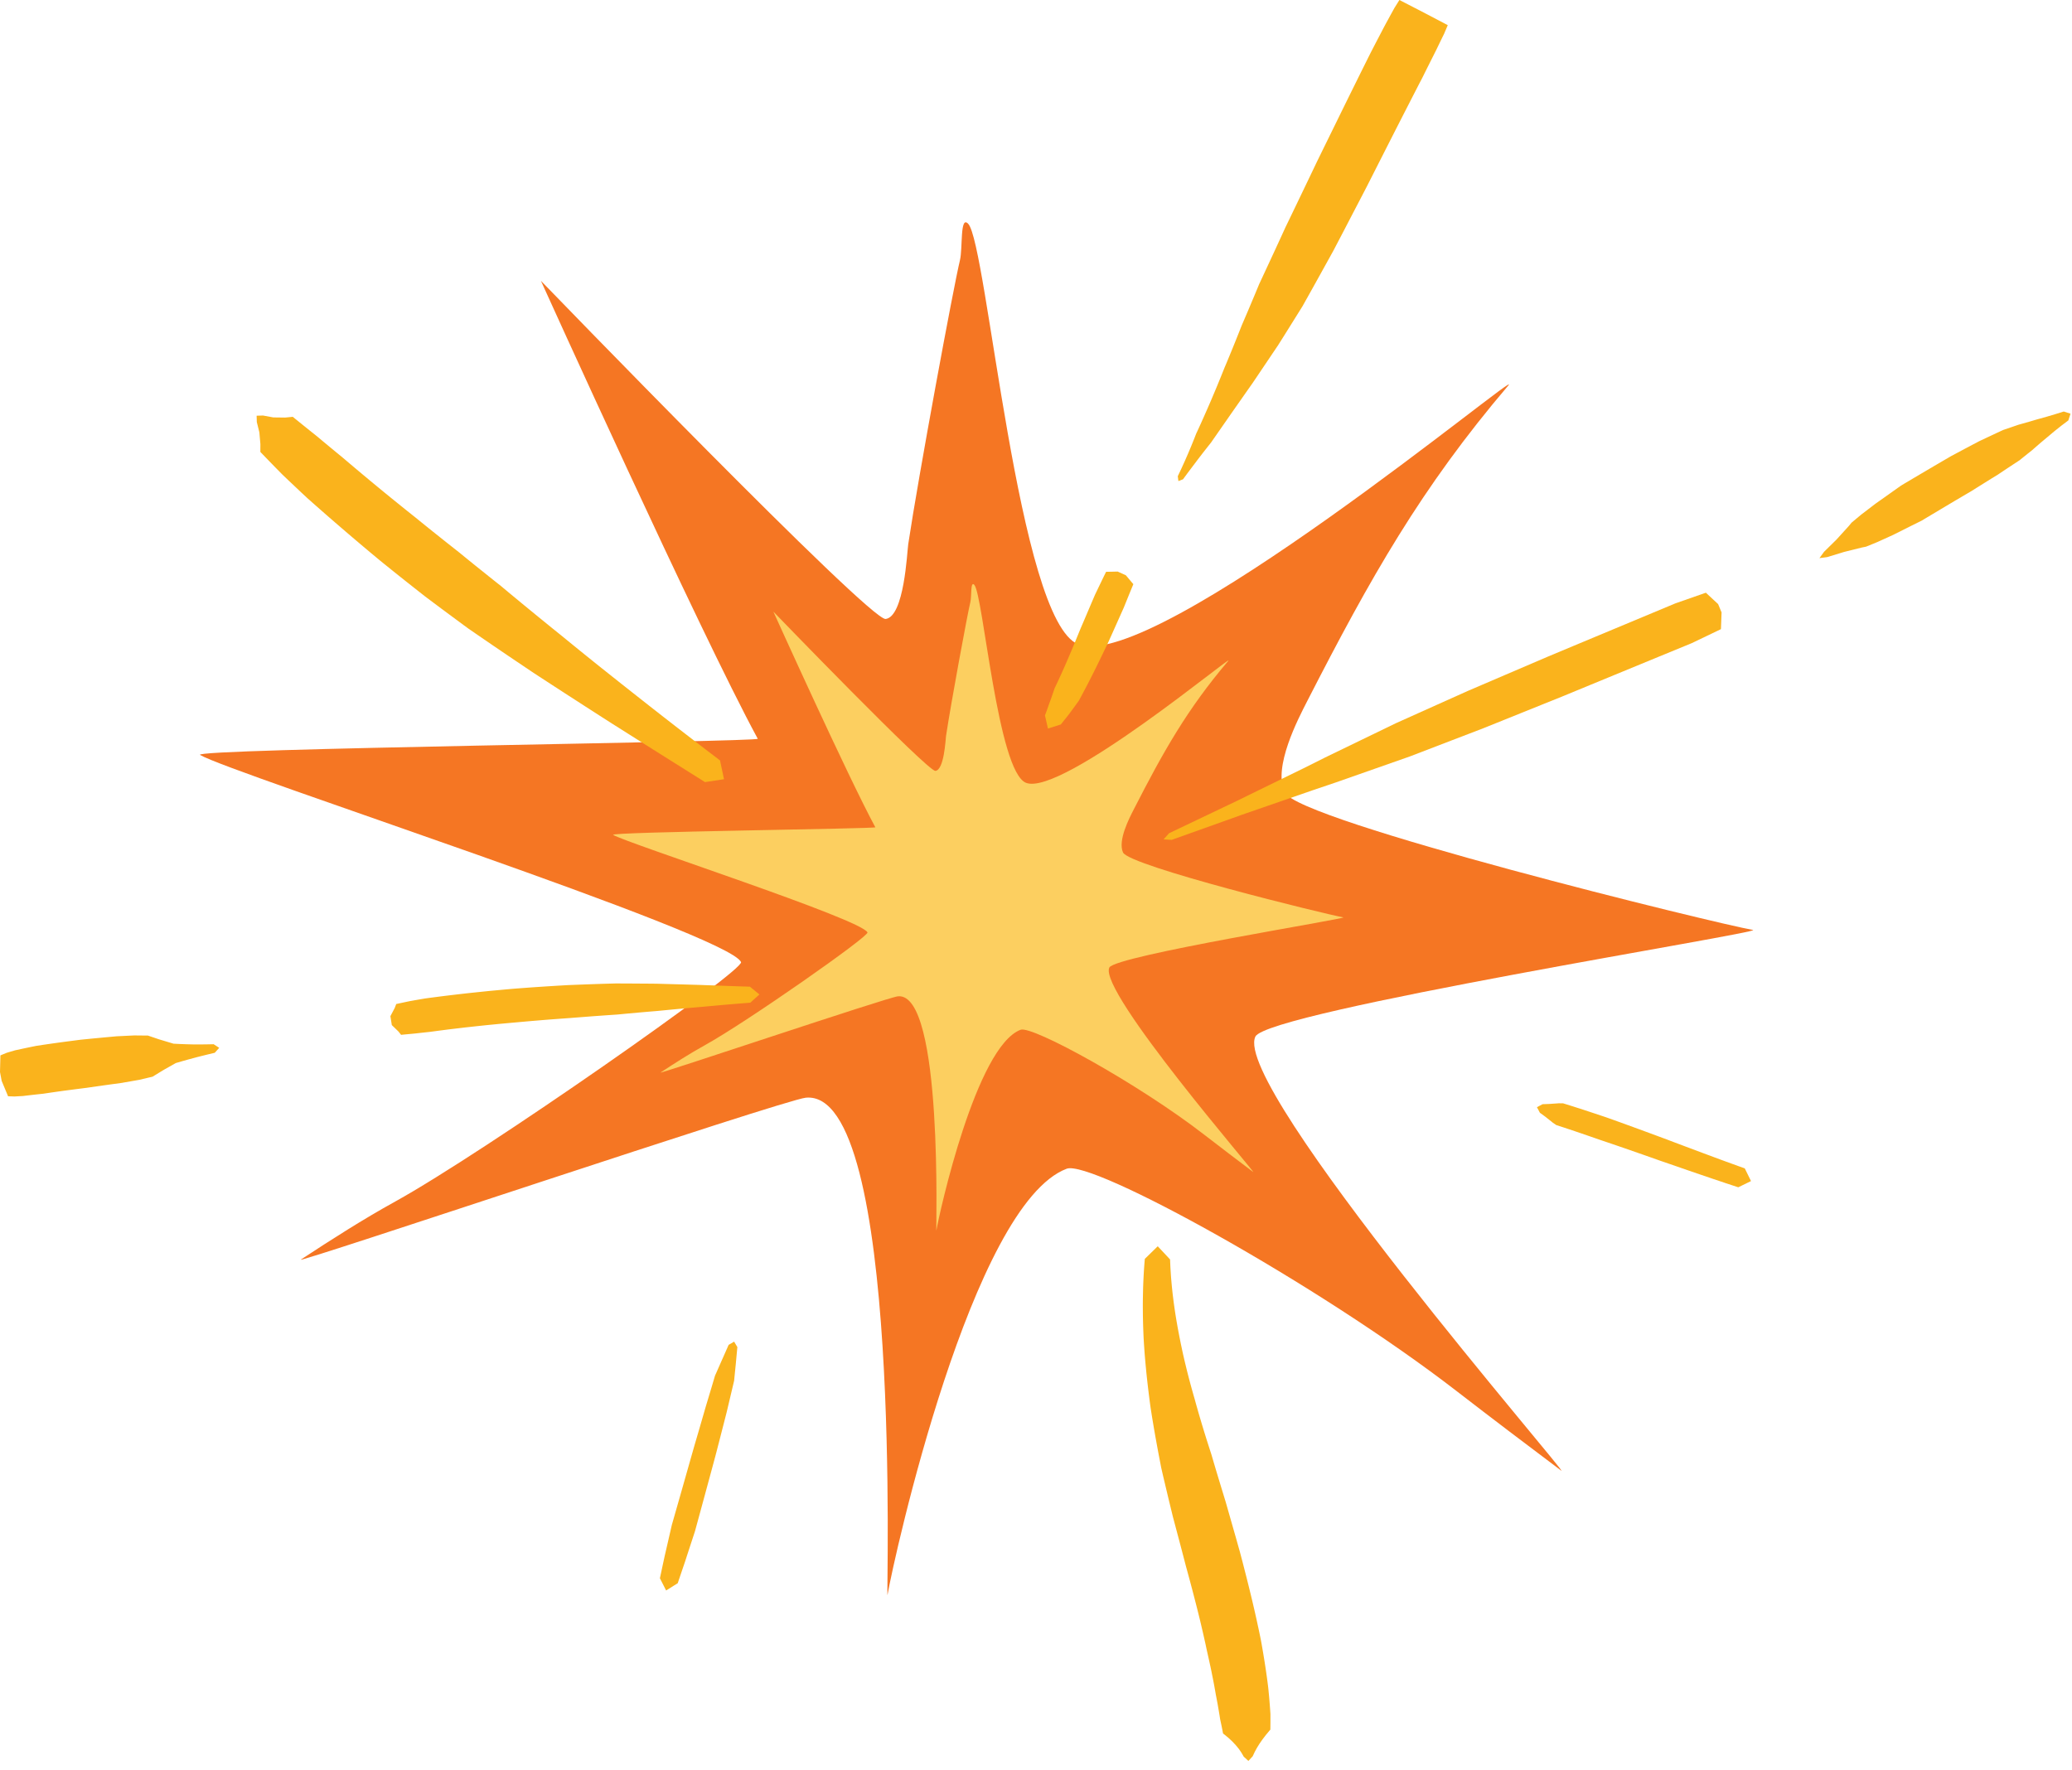 <svg width="199" height="170" viewBox="0 0 199 170" fill="none" xmlns="http://www.w3.org/2000/svg">
<path fill-rule="evenodd" clip-rule="evenodd" d="M103.567 61.896C110.903 64.728 146.7 34.872 144.855 37.039C136.483 46.869 131.616 55.504 125.56 67.327C124.664 69.077 122.26 73.671 123.373 76.105C124.637 78.872 164.94 88.751 168.36 89.331C169.583 89.539 121.747 97.15 120.571 99.572C118.245 104.371 151.035 142.093 149.944 141.269C146.596 138.751 143.255 136.224 139.936 133.657C126.507 123.275 104.829 111.368 102.448 112.267C93.356 115.701 85.868 149.571 85.239 153.205C85.079 154.134 86.743 104.526 77.389 105.445C75.261 105.655 28.063 121.544 28.899 120.993C31.872 119.043 34.868 117.125 37.963 115.416C46.519 110.687 71.517 93.207 71.171 92.417C69.969 89.701 22.069 74.245 19.219 72.519C18.213 71.911 72.941 71.268 72.777 70.965C67.229 60.747 51.951 26.975 51.951 26.975C51.951 26.975 83.539 59.655 85.059 59.459C86.851 59.228 87.115 53.044 87.229 52.277C88.212 45.717 91.576 27.552 92.193 25.009C92.477 23.844 92.181 20.659 92.985 21.493C94.807 23.388 97.755 59.653 103.567 61.896Z" fill="#F57623"/>
<path fill-rule="evenodd" clip-rule="evenodd" d="M138.744 3.128L138.707 3.22L138.409 3.829L137.935 4.809L137.724 5.229L137.023 6.625L136.611 7.455L136.317 8.021L135.6 9.415L134.884 10.813L134.168 12.215L133.453 13.619L132.023 16.437L131.272 17.919L130.577 19.256L129.845 20.66L129.113 22.069L128.376 23.477L128.023 24.151L127.621 24.876L126.851 26.267L126.079 27.657L125.303 29.045L125.096 29.415L124.477 30.408L124.053 31.085L123.631 31.761L123.209 32.435L122.784 33.109L122.775 33.128L122.34 33.771L121.895 34.433L121.449 35.095L121.004 35.756L120.56 36.415L120.303 36.796L120.109 37.071L119.652 37.721L119.195 38.376L118.739 39.025L118.284 39.675L117.833 40.325L117.379 40.976L116.928 41.624L116.477 42.272L116.328 42.489L116 42.904L115.509 43.529L115.029 44.155L114.555 44.784L114.081 45.413L113.616 46.044L113.177 46.211L113.117 45.745L113.451 45.039L113.776 44.324L114.091 43.605L114.396 42.881L114.692 42.151L114.883 41.66L114.993 41.424L115.32 40.711L115.64 39.993L115.957 39.275L116.271 38.553L116.577 37.831L116.883 37.103L117.181 36.375L117.477 35.643L117.601 35.332L117.779 34.913L118.08 34.185L118.38 33.456L118.676 32.724L118.969 31.991L119.252 31.275L119.26 31.256L119.571 30.531L119.883 29.804L120.189 29.077L120.495 28.349L120.941 27.276L121.119 26.897L121.784 25.467L122.448 24.035L123.109 22.599L123.452 21.845L123.781 21.167L124.467 19.741L125.151 18.316L125.836 16.888L126.484 15.531L127.215 14.039L128.608 11.199L129.305 9.779L130.005 8.361L130.705 6.945L131.408 5.532L131.697 4.956L132.127 4.127L132.856 2.729L133.079 2.309L133.605 1.345L133.936 0.744L133.991 0.657L134.403 -1.39282e-06L136.344 1L137.113 1.4L139.047 2.417L138.744 3.128Z" fill="#FAB31C"/>
<path fill-rule="evenodd" clip-rule="evenodd" d="M108.147 55.28L108.444 55.636L108.849 56.116L108.848 56.119L108.665 56.563L108.481 57.009L108.3 57.455L107.937 58.352L107.923 58.385L107.541 59.239L106.747 61.017L106.475 61.619L106.34 61.907L106.127 62.349L105.915 62.792L105.701 63.233L105.485 63.677L105.268 64.119L105.049 64.56L104.827 65L104.603 65.44L104.376 65.879L104.145 66.317L103.913 66.756L103.679 67.191L103.608 67.32L103.4 67.604L103.107 68.009L102.811 68.412L102.645 68.636L102.507 68.812L102.193 69.204L101.884 69.592L100.648 69.984L100.36 68.72L100.532 68.264L100.693 67.808L100.763 67.604L100.856 67.355L101.019 66.903L101.176 66.445L101.284 66.124L101.344 65.997L101.548 65.567L101.748 65.133L101.947 64.699L102.143 64.263L102.336 63.824L102.527 63.384L102.717 62.941L102.903 62.499L103.092 62.055L103.276 61.609L103.459 61.163L103.641 60.716L103.76 60.425L104.019 59.823L104.781 58.033L105.151 57.169L105.165 57.136L105.587 56.255L105.8 55.813L106.013 55.372L106.229 54.931V54.928L106.861 54.916L107.323 54.905L107.345 54.904L108.133 55.263L108.147 55.28Z" fill="#FAB31C"/>
<path fill-rule="evenodd" clip-rule="evenodd" d="M198.649 40.385L198.577 40.439L197.977 40.891L197.319 41.415L196.671 41.959L196.584 42.033L196.023 42.501L195.383 43.056L195.191 43.228L194.733 43.591L194.08 44.117L193.981 44.201L193.395 44.585L192.703 45.041L192.012 45.503L191.876 45.595L191.309 45.941L190.607 46.379L189.901 46.82L189.325 47.183L189.197 47.257L188.481 47.677L187.765 48.099L187.052 48.524L186.339 48.949L184.908 49.804L184.572 50.007L183.428 50.575L181.936 51.324L181.831 51.377L180.409 52.023L180.321 52.064L179.223 52.512L178.811 52.596L177.121 53.016L177.071 53.031L175.487 53.515L174.743 53.613L175.184 53.008L176.365 51.847L176.401 51.809L177.568 50.523L177.836 50.199L178.745 49.441L178.824 49.381L180.063 48.432L180.156 48.364L181.523 47.396L182.568 46.655L182.905 46.451L184.344 45.599L185.068 45.172L185.791 44.747L186.515 44.323L187.24 43.901L187.371 43.824L187.979 43.499L188.719 43.104L189.461 42.711L190.059 42.396L190.209 42.324L190.971 41.965L191.732 41.607L192.379 41.307L192.504 41.264L193.309 40.989L193.869 40.797L194.121 40.727L194.947 40.493L195.657 40.283L195.767 40.253L196.589 40.024L197.404 39.781L198.124 39.556L198.211 39.531L198.857 39.739L198.649 40.385Z" fill="#FAB31C"/>
<path fill-rule="evenodd" clip-rule="evenodd" d="M165.012 58.028L165.344 58.828L165.284 60.435L162.665 61.692L162.475 61.783L159.368 63.06L152.765 65.78L150.2 66.839L146.148 68.471L142.449 69.961L139.501 71.091L135.392 72.669L128.276 75.167L126.035 75.925L120.795 77.74L119.272 78.267L112.536 80.676L111.755 80.631L112.273 80.044L118.729 76.965L120.177 76.255L125.159 73.819L127.273 72.761L134.063 69.472L138.077 67.669L140.957 66.377L144.623 64.804L148.639 63.084L151.2 62.012L157.792 59.26L160.895 57.964L161.093 57.895L163.835 56.935L165.012 58.028Z" fill="#FAB31C"/>
<path fill-rule="evenodd" clip-rule="evenodd" d="M20.628 101.129L19.997 101.28L19.364 101.436L18.967 101.536L18.732 101.599L18.101 101.769L17.469 101.946L16.889 102.115L16.84 102.141L15.791 102.734L15.616 102.836L14.648 103.428L14.384 103.489L13.371 103.728L13.116 103.773L11.84 103.996L11.719 104.019L10.565 104.176L9.931 104.264L9.295 104.353L8.66 104.445L8.308 104.497L8.027 104.532L7.395 104.612L6.761 104.695L6.132 104.777L5.501 104.865L4.873 104.955L4.248 105.048L4.179 105.059L3.617 105.119L2.989 105.189L2.361 105.263L2.201 105.283L1.729 105.308L1.397 105.328L1.091 105.317L0.776 105.309L0.161 103.832L0 102.98L0.04 101.38L0.34 101.256L0.636 101.134L0.968 101.034L1.443 100.895L1.609 100.859L2.255 100.719L2.9 100.584L3.476 100.467L3.547 100.456L4.197 100.357L4.847 100.263L5.499 100.171L6.148 100.083L6.797 99.998L7.447 99.913L7.733 99.877L8.096 99.84L8.745 99.775L9.395 99.713L10.045 99.652L11.213 99.544L11.339 99.539L12.636 99.476L12.896 99.463L13.937 99.474L14.208 99.476L15.277 99.84L15.471 99.897L16.62 100.243L16.673 100.257L17.275 100.287L17.927 100.311L18.576 100.327L18.817 100.329H19.227L19.872 100.321L20.52 100.308L21.053 100.655L20.628 101.129Z" fill="#FAB31C"/>
<path fill-rule="evenodd" clip-rule="evenodd" d="M72.937 95.527L72.063 96.317L69.921 96.491L68.848 96.587L67.776 96.684L67.32 96.726L66.7 96.779L65.624 96.876L64.549 96.976L63.473 97.08L63.132 97.113L62.396 97.174L61.319 97.267L60.241 97.365L59.277 97.457L59.165 97.464L58.087 97.538L57.009 97.615L55.933 97.698L54.856 97.781L54.771 97.789L53.781 97.86L52.705 97.941L52.169 97.984L51.632 98.029L51.095 98.073L50.56 98.12L50.023 98.168L49.619 98.205L49.488 98.216L48.952 98.264L48.417 98.313L47.883 98.362L47.348 98.415L46.815 98.467L46.283 98.522L45.748 98.579L45.216 98.638L44.684 98.696L44.153 98.759L43.621 98.822L43.091 98.885L42.563 98.953L42.032 99.022L41.504 99.093L41.263 99.125L40.976 99.155L40.447 99.212L39.916 99.272L39.845 99.28L39.387 99.322L38.855 99.372L38.52 99.405L38.273 99.091L37.631 98.469L37.495 97.612L37.912 96.822L38.055 96.445L38.391 96.374L38.924 96.26L39.388 96.162L39.457 96.152L39.995 96.055L40.531 95.963L40.824 95.913L41.068 95.879L41.611 95.808L42.151 95.737L42.691 95.669L43.233 95.603L43.775 95.539L44.317 95.476L44.859 95.415L45.401 95.356L45.945 95.3L46.489 95.243L47.032 95.188L47.576 95.137L48.119 95.087L48.664 95.036L49.209 94.988L49.341 94.977L49.753 94.945L50.299 94.904L50.843 94.864L51.389 94.825L51.935 94.789L52.48 94.753L53.569 94.685L54.573 94.628L54.661 94.624L55.753 94.581L56.843 94.541L57.935 94.504L59.024 94.473L59.137 94.471L60.116 94.473L61.205 94.481L62.293 94.488L63.037 94.495L63.381 94.504L64.468 94.535L65.555 94.564L66.636 94.596L67.26 94.613L67.719 94.631L68.797 94.669L69.876 94.709L72.025 94.781L72.937 95.527Z" fill="#FAB31C"/>
<path fill-rule="evenodd" clip-rule="evenodd" d="M28.392 40.263L29.047 40.792L29.704 41.321L30.365 41.848L30.425 41.895L31.013 42.389L31.667 42.932L32.32 43.471L32.941 43.98L32.976 44.011L33.623 44.56L34.273 45.109L34.927 45.657L35.583 46.204L36.241 46.748L36.901 47.291L37.565 47.833L38.232 48.372L38.9 48.912L39.571 49.448L39.876 49.689L40.24 49.987L40.909 50.528L41.581 51.069L42.255 51.605L42.929 52.143L43.607 52.677L44.109 53.073L44.283 53.216L44.952 53.761L45.624 54.305L46.299 54.847L46.973 55.387L47.651 55.927L48.133 56.308L48.324 56.469L48.989 57.024L49.657 57.576L50.325 58.128L50.995 58.677L51.665 59.227L52.336 59.772L53.008 60.319L53.681 60.861L53.897 61.035L54.353 61.407L55.024 61.955L55.695 62.5L56.368 63.044L57.04 63.585L57.713 64.124L58.388 64.661L59.736 65.732L60.82 66.587L61.085 66.796L62.432 67.857L63.779 68.911L65.124 69.956L66.468 70.993L67.811 72.024L69.152 73.044L69.535 74.851L67.709 75.128L66.28 74.229L64.843 73.327L63.4 72.421L61.952 71.509L60.501 70.593L59.045 69.673L58.756 69.491L57.589 68.744L56.133 67.807L55.403 67.335L54.673 66.865L53.943 66.392L53.212 65.917L52.48 65.441L51.749 64.965L51.252 64.64L51.02 64.485L50.295 63.997L49.569 63.509L48.843 63.02L48.119 62.528L47.396 62.036L46.672 61.541L45.948 61.044L45.225 60.547L45.016 60.404L44.512 60.035L43.807 59.513L43.101 58.992L42.396 58.469L41.693 57.943L40.992 57.417L40.811 57.28L40.299 56.879L39.611 56.336L38.923 55.792L38.236 55.245L37.553 54.697L36.871 54.148L36.499 53.845L36.193 53.592L35.521 53.032L34.852 52.469L34.184 51.904L33.519 51.339L32.856 50.769L32.195 50.2L31.537 49.629L30.883 49.056L30.229 48.481L29.579 47.905L29.545 47.875L28.944 47.315L28.313 46.719L27.683 46.124L27.115 45.581L27.06 45.525L26.453 44.908L25.851 44.289L25.252 43.669L25.005 43.413L25.009 42.665L24.909 41.524L24.665 40.545L24.647 39.933L25.26 39.915L26.247 40.097L27.387 40.111L28.121 40.04L28.392 40.263Z" fill="#FAB31C"/>
<path fill-rule="evenodd" clip-rule="evenodd" d="M112.376 120.981L112.392 121.359L112.409 121.729L112.431 122.1L112.455 122.471L112.483 122.84L112.515 123.209L112.549 123.577L112.587 123.945L112.627 124.311L112.672 124.677L112.717 125.044L112.767 125.408L112.819 125.772L112.873 126.136L112.931 126.5L112.991 126.863L113.055 127.226L113.119 127.588L113.187 127.948L113.235 128.2L113.256 128.311L113.327 128.671L113.399 129.032L113.475 129.391L113.551 129.752L113.629 130.111L113.712 130.469L113.795 130.828L113.883 131.187L113.969 131.544L114.059 131.903L114.151 132.261L114.244 132.617L114.34 132.975L114.437 133.331L114.537 133.688L114.637 134.044L114.723 134.338L114.74 134.401L114.839 134.76L114.939 135.116L115.04 135.473L115.143 135.831L115.247 136.187L115.46 136.903L115.677 137.616L115.901 138.332L116.129 139.045L116.357 139.751L116.36 139.764L116.571 140.484L116.785 141.207L117.004 141.932L117.223 142.655L117.667 144.109L117.717 144.271L118.089 145.575L118.509 147.046L118.72 147.785L118.928 148.526L119.084 149.077L119.133 149.268L119.331 150.015L119.523 150.765L119.715 151.515L119.903 152.267L120.088 153.021L120.271 153.777L120.448 154.536L120.62 155.295L120.705 155.679L120.787 156.06L120.871 156.443L120.951 156.825L121.031 157.209L121.109 157.595L121.179 157.981L121.245 158.367L121.312 158.756L121.376 159.143L121.439 159.531L121.5 159.92L121.559 160.311L121.616 160.7L121.671 161.092L121.724 161.483L121.775 161.876L121.8 162.081L121.82 162.267L121.857 162.661L121.895 163.056L121.928 163.452L121.959 163.848L121.989 164.244L122.015 164.643L122.016 164.648V165.041L122.017 165.44L122.013 165.84L122.008 166.15L121.921 166.248L121.568 166.673L121.249 167.091L120.964 167.501L120.713 167.908L120.497 168.309L120.313 168.704L119.897 169.155L119.447 168.738L119.232 168.364L118.98 167.996L118.685 167.638L118.352 167.283L117.98 166.936L117.567 166.597L117.465 166.521L117.412 166.243L117.34 165.88L117.265 165.52L117.188 165.165L117.187 165.158L117.131 164.797L117.071 164.434L117.009 164.075L116.947 163.712L116.879 163.351L116.811 162.989L116.777 162.821L116.744 162.629L116.68 162.267L116.615 161.905L116.547 161.544L116.476 161.183L116.403 160.821L116.331 160.46L116.255 160.099L116.176 159.739L116.097 159.377L116.016 159.016L115.935 158.655L115.856 158.293L115.78 157.931L115.699 157.568L115.617 157.205L115.535 156.841L115.451 156.483L115.28 155.753L115.103 155.028L114.92 154.301L114.733 153.573L114.545 152.845L114.352 152.117L114.156 151.388L113.957 150.657L113.905 150.471L113.764 149.926L113.572 149.191L113.379 148.455L112.988 146.981L112.639 145.665L112.599 145.5L112.237 144.012L112.059 143.264L111.881 142.513L111.704 141.765L111.531 141.013L111.528 141.001L111.385 140.255L111.239 139.493L111.099 138.732L110.961 137.971L110.829 137.211L110.764 136.825L110.7 136.443L110.637 136.06L110.577 135.679L110.517 135.295L110.507 135.227L110.463 134.911L110.412 134.527L110.363 134.141L110.315 133.756L110.268 133.369L110.223 132.984L110.179 132.599L110.137 132.211L110.097 131.825L110.06 131.44L110.023 131.052L109.989 130.665L109.955 130.279L109.925 129.891L109.897 129.503L109.871 129.115L109.847 128.727L109.84 128.609L109.827 128.339L109.811 127.95L109.796 127.561L109.784 127.172L109.775 126.783L109.767 126.392L109.763 126.003L109.76 125.613V125.222L109.763 124.833L109.771 124.443L109.779 124.052L109.788 123.66L109.803 123.269L109.82 122.879L109.84 122.488L109.863 122.097L109.889 121.705L109.919 121.313L109.951 120.927L111.191 119.716L112.376 120.981Z" fill="#FAB31C"/>
<path fill-rule="evenodd" clip-rule="evenodd" d="M70.819 129.405L70.809 129.492L70.68 130.88L70.677 130.924L70.533 132.355L70.508 132.627L70.233 133.788L69.896 135.212L69.784 135.681L69.541 136.633L69.177 138.051L68.812 139.467L68.737 139.756L68.435 140.879L67.671 143.7L66.903 146.52L66.749 147.085L66.021 149.307L65.792 150.016L65.56 150.695L65.091 152.081L63.976 152.781L63.379 151.607L63.685 150.176L63.837 149.475L64.005 148.748L64.529 146.467L64.691 145.904L65.492 143.095L66.289 140.285L66.607 139.167L66.689 138.881L67.099 137.481L67.505 136.08L67.777 135.139L67.915 134.68L68.335 133.281L68.673 132.141L68.785 131.892L69.363 130.58L69.383 130.541L69.944 129.267L69.98 129.187L70.507 128.877L70.819 129.405Z" fill="#FAB31C"/>
<path fill-rule="evenodd" clip-rule="evenodd" d="M168.171 113.453L166.951 114.05L166.851 114.019L166.341 113.851L165.735 113.651L165.129 113.446L164.524 113.244L163.317 112.832L162.112 112.419L160.908 112.001L159.705 111.587L159.381 111.475L158.505 111.164L157.307 110.744L156.108 110.327L155.508 110.12L154.909 109.915L154.309 109.711L153.709 109.508L153.537 109.45L153.113 109.301L152.515 109.095L151.917 108.888L151.319 108.685L150.72 108.485L150.121 108.285L149.52 108.091L149.471 108.075L149.129 107.841L148.976 107.713L148.633 107.444L148.445 107.293L147.947 106.929L147.9 106.899L147.612 106.357L148.153 106.068L148.207 106.067L148.827 106.044L149.069 106.026L149.511 105.997L149.712 105.981L150.131 105.987L150.181 106.003L150.793 106.193L151.404 106.388L152.015 106.584L152.621 106.783L153.229 106.984L153.837 107.187L154.268 107.332L154.441 107.393L155.043 107.608L155.644 107.824L156.245 108.043L156.844 108.261L158.041 108.7L159.235 109.141L160.108 109.465L160.428 109.587L161.617 110.036L162.808 110.483L163.997 110.928L165.187 111.369L165.783 111.588L166.379 111.804L166.975 112.02L167.476 112.199L167.572 112.233L168.171 113.453Z" fill="#FAB31C"/>
<path fill-rule="evenodd" clip-rule="evenodd" d="M98.547 75.2C101.996 76.533 118.825 62.475 117.957 63.495C114.021 68.124 111.733 72.191 108.887 77.757C108.465 78.581 107.336 80.744 107.859 81.891C108.453 83.193 127.403 87.847 129.011 88.12C129.585 88.217 107.095 91.8 106.543 92.941C105.449 95.201 120.867 112.965 120.353 112.577C118.78 111.391 117.209 110.201 115.648 108.992C109.335 104.103 99.141 98.495 98.021 98.919C93.747 100.536 90.228 116.484 89.932 118.195C89.856 118.633 90.637 95.272 86.24 95.705C85.239 95.804 63.048 103.284 63.441 103.026C64.84 102.105 66.248 101.204 67.703 100.399C71.727 98.172 83.479 89.941 83.315 89.569C82.751 88.291 60.229 81.011 58.888 80.199C58.416 79.912 84.147 79.611 84.069 79.469C81.46 74.656 74.276 58.753 74.276 58.753C74.276 58.753 89.129 74.144 89.843 74.051C90.687 73.941 90.809 71.031 90.864 70.669C91.327 67.58 92.907 59.027 93.197 57.828C93.331 57.28 93.192 55.78 93.569 56.173C94.427 57.065 95.813 74.143 98.547 75.2Z" fill="#FCCF60"/>
</svg>
